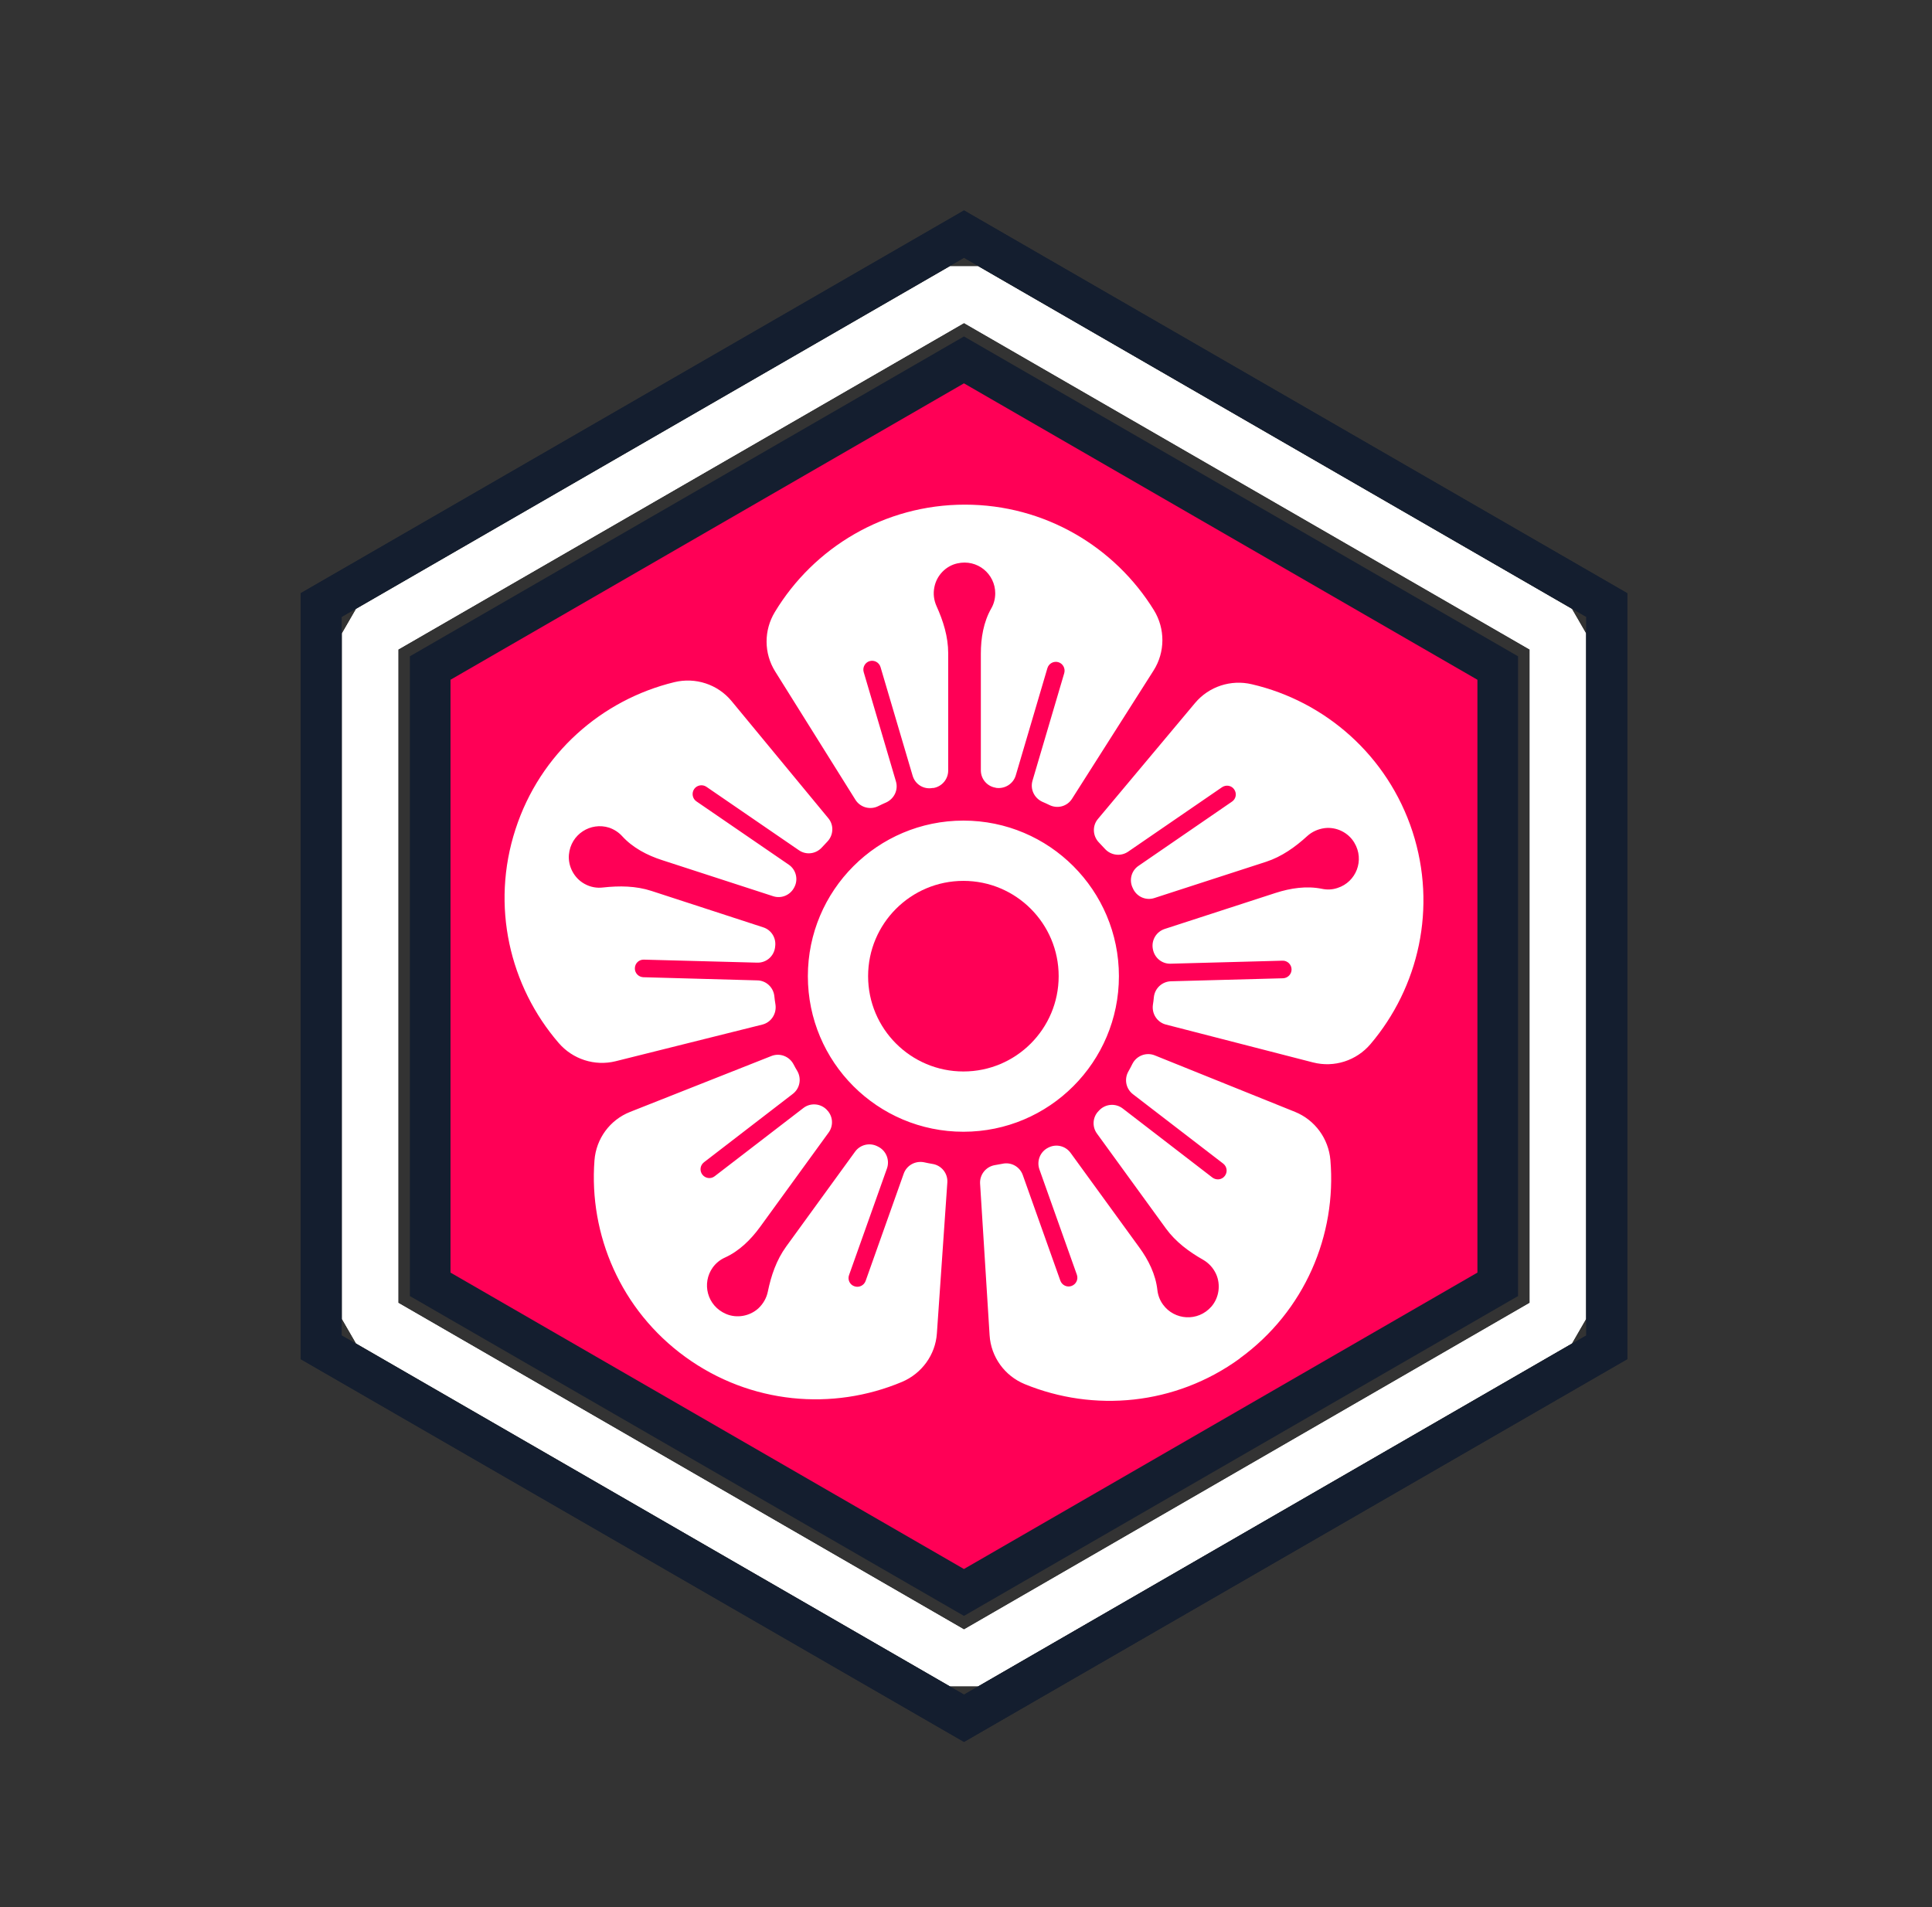 <?xml version="1.0" encoding="UTF-8"?>
<svg id="logo" xmlns="http://www.w3.org/2000/svg" viewBox="0 0 128.514 126.886">
  <rect x="0" y="0" width="128.514" height="126.886" fill="#333333" stroke="none"/>
  <defs>
    <style>
      .cls-1 {
        fill: #ff0056;
      }

      .cls-2 {
        fill: #fff;
      }

      .cls-3 {
        stroke-miterlimit: 1.174;
        stroke-width: 1.429px;
      }

      .cls-3, .cls-4 {
        stroke: #141e2f;
      }

      .cls-3, .cls-4, .cls-5 {
        fill: none;
      }

      .cls-6 {
        isolation: isolate;
      }

      .cls-4 {
        stroke-miterlimit: 1.399;
        stroke-width: 2.725px;
      }

      .cls-7 {
        fill: #141e2f;
      }

      .cls-5 {
        stroke: #fff;
        stroke-linejoin: bevel;
        stroke-width: 3.732px;
      }
    </style>
  </defs>
  <g class="cls-6">
    <g>
      <polygon class="cls-5" points="103.625 87.753 64.125 110.563 24.621 87.753 24.621 42.133 64.125 19.333 103.625 42.133 103.625 87.753"/>
      <polygon class="cls-4" points="106.882 89.633 64.125 114.313 21.363 89.633 21.363 40.253 64.125 15.573 106.882 40.253 106.882 89.633"/>
      <polygon class="cls-1" points="100.175 85.753 64.121 106.573 28.07 85.753 28.07 44.133 64.121 23.313 100.175 44.133 100.175 85.753"/>
      <path class="cls-2" d="M87.346,70.683l-9.789-2.52c-.586-.15-.953-.72-.867-1.32.027-.16.047-.33.063-.5.062-.59.542-1.04,1.136-1.06l7.453-.2c.325-.01.579-.28.571-.6s-.278-.58-.602-.57l-7.441.2c-.594.02-1.098-.41-1.188-1l-.004-.02c-.086-.57.25-1.11.793-1.29l7.387-2.4c.996-.32,2.059-.48,3.082-.27.332.07.688.06,1.035-.06,1.223-.39,1.817-1.84,1.113-3.01-.402-.68-1.191-1.06-1.964-.97-.461.06-.856.25-1.157.52-.808.74-1.707,1.38-2.746,1.72l-7.429,2.41c-.543.18-1.133-.06-1.399-.57-.008-.02-.019-.04-.027-.06-.281-.52-.125-1.18.367-1.51l6.215-4.27c.269-.18.336-.54.152-.81-.179-.27-.547-.33-.812-.15l-6.25,4.29c-.485.33-1.133.25-1.532-.18-.128-.14-.257-.28-.394-.42-.43-.43-.469-1.12-.078-1.58l6.465-7.72c.918-1.09,2.375-1.57,3.769-1.24,4.863,1.13,9.031,4.72,10.692,9.81,1.64,5.06.41,10.35-2.797,14.13-.934,1.1-2.414,1.58-3.817,1.22M82.463,90.383c-4.3,3.12-9.718,3.58-14.3,1.7-1.336-.55-2.246-1.81-2.336-3.25l-.633-10.09c-.035-.6.391-1.13.984-1.23.168-.03.332-.06.5-.09.578-.13,1.157.19,1.356.75l2.496,7.02c.109.31.445.47.746.36.305-.11.465-.44.355-.75l-2.492-7.01c-.195-.56.055-1.18.586-1.44.008-.01.012-.01.02-.01.511-.26,1.133-.11,1.472.36l4.563,6.28c.617.84,1.094,1.81,1.207,2.84.039.34.16.68.375.97.758,1.04,2.316,1.16,3.219.13.511-.59.632-1.46.308-2.17-.195-.42-.496-.73-.855-.94-.953-.54-1.836-1.2-2.477-2.08l-4.59-6.32c-.336-.46-.289-1.1.11-1.5.015-.02.031-.03.047-.05.414-.43,1.082-.48,1.554-.12l5.973,4.6c.258.19.625.15.82-.11.2-.26.149-.62-.105-.82l-6.008-4.62c-.465-.36-.59-1-.301-1.51.094-.17.184-.33.27-.51.277-.54.918-.79,1.488-.56l9.332,3.76c1.324.54,2.227,1.78,2.348,3.2.422,4.98-1.696,10.05-6.032,13.2M53.738,64.943c0-5.71,4.633-10.35,10.348-10.35s10.343,4.64,10.343,10.35-4.629,10.35-10.343,10.35-10.348-4.63-10.348-10.35M62.32,88.713c-.098,1.42-1,2.66-2.316,3.22-4.606,1.94-10.079,1.49-14.418-1.66-4.301-3.12-6.418-8.14-6.043-13.07.109-1.45,1.027-2.7,2.371-3.23l9.402-3.72c.559-.22,1.191.02,1.473.56.078.15.16.3.246.44.293.51.172,1.16-.297,1.52l-5.91,4.55c-.258.2-.305.56-.11.82.2.26.567.31.821.11l5.902-4.54c.469-.36,1.133-.31,1.547.11l.016.02c.402.4.453,1.04.117,1.5l-4.567,6.29c-.613.84-1.382,1.6-2.332,2.03-.312.14-.59.36-.804.65-.758,1.05-.387,2.56.875,3.1.718.31,1.582.15,2.152-.37.34-.32.547-.71.629-1.11.219-1.07.574-2.11,1.219-3l4.589-6.32c.336-.46.954-.61,1.465-.36.02.01.039.02.059.03.535.26.793.89.594,1.45l-2.524,7.1c-.109.3.051.64.356.74.3.11.636-.05.746-.35l2.535-7.14c.199-.56.773-.87,1.348-.76.183.04.371.08.558.11.606.09,1.039.63.996,1.24,0,0-.695,10.04-.695,10.04ZM37.168,69.393c-3.266-3.78-4.536-9.13-2.879-14.22,1.64-5.06,5.754-8.62,10.566-9.79,1.402-.34,2.879.14,3.801,1.25l6.441,7.8c.387.46.348,1.14-.074,1.57-.117.12-.23.24-.348.37-.394.44-1.046.53-1.535.19l-6.152-4.22c-.266-.18-.633-.11-.813.15-.183.27-.117.64.149.82l6.14,4.21c.489.33.649.98.375,1.5-.003.01-.007.02-.011.02-.262.51-.856.76-1.399.58l-7.386-2.4c-.993-.32-1.95-.82-2.653-1.59-.226-.25-.523-.45-.871-.57-1.223-.39-2.555.43-2.676,1.8-.066.77.344,1.55,1.024,1.93.402.23.836.3,1.242.25,1.09-.12,2.187-.11,3.23.23l7.426,2.42c.543.17.879.71.797,1.28-.004.02-.004.04-.008.07-.086.59-.593,1.02-1.191,1l-7.535-.2c-.321-.01-.59.24-.598.57-.012.32.246.59.566.6l7.579.21c.586.01,1.066.46,1.132,1.04.02.19.043.38.075.56.093.61-.278,1.19-.871,1.34l-9.766,2.44c-1.383.34-2.844-.13-3.777-1.21M51.545,40.713c2.586-4.28,7.278-7.14,12.641-7.14,5.313,0,9.969,2.81,12.57,7.02.758,1.23.754,2.79-.019,4.01l-5.422,8.53c-.324.52-.977.69-1.516.42-.152-.07-.308-.15-.461-.21-.543-.25-.824-.84-.656-1.41l2.11-7.15c.089-.31-.086-.64-.395-.73-.309-.09-.637.09-.726.4l-2.106,7.14c-.168.56-.734.91-1.32.82-.008,0-.016-.01-.02-.01-.566-.09-.98-.58-.98-1.15v-7.76c0-1.05.176-2.11.695-3.02.168-.29.262-.64.262-1,0-1.29-1.188-2.3-2.531-1.99-.758.17-1.364.8-1.516,1.57-.094.45-.031.88.137,1.26.453,1,.781,2.05.781,3.14v7.81c0,.57-.41,1.06-.973,1.16h-.066c-.59.11-1.16-.24-1.328-.82l-2.133-7.22c-.09-.31-.414-.49-.727-.4-.308.09-.484.42-.394.73l2.144,7.27c.168.56-.109,1.15-.644,1.4-.176.07-.344.16-.516.24-.543.28-1.207.1-1.531-.41l-5.34-8.54c-.758-1.21-.762-2.74-.02-3.96"/>
      <path class="cls-1" d="M70.421,64.943c0,3.5-2.836,6.34-6.336,6.34s-6.34-2.84-6.34-6.34,2.84-6.34,6.34-6.34,6.336,2.84,6.336,6.34"/>
      <polygon class="cls-5" points="103.625 87.753 64.125 110.563 24.621 87.753 24.621 42.133 64.125 19.333 103.625 42.133 103.625 87.753"/>
      <polygon class="cls-4" points="106.882 89.633 64.125 114.313 21.363 89.633 21.363 40.253 64.125 15.573 106.882 40.253 106.882 89.633"/>
      <polygon class="cls-3" points="100.175 85.753 64.121 106.573 28.07 85.753 28.07 44.133 64.121 23.313 100.175 44.133 100.175 85.753"/>
      <path class="cls-7" d="M64.121,107.503l-36.857-21.28v-42.56l36.857-21.28,36.859,21.28v42.56s-36.859,21.28-36.859,21.28ZM29.967,84.663l34.153,19.72,34.156-19.72v-39.44l-34.155-19.72-34.154,19.72v39.44Z"/>
    </g>
  </g>
</svg>